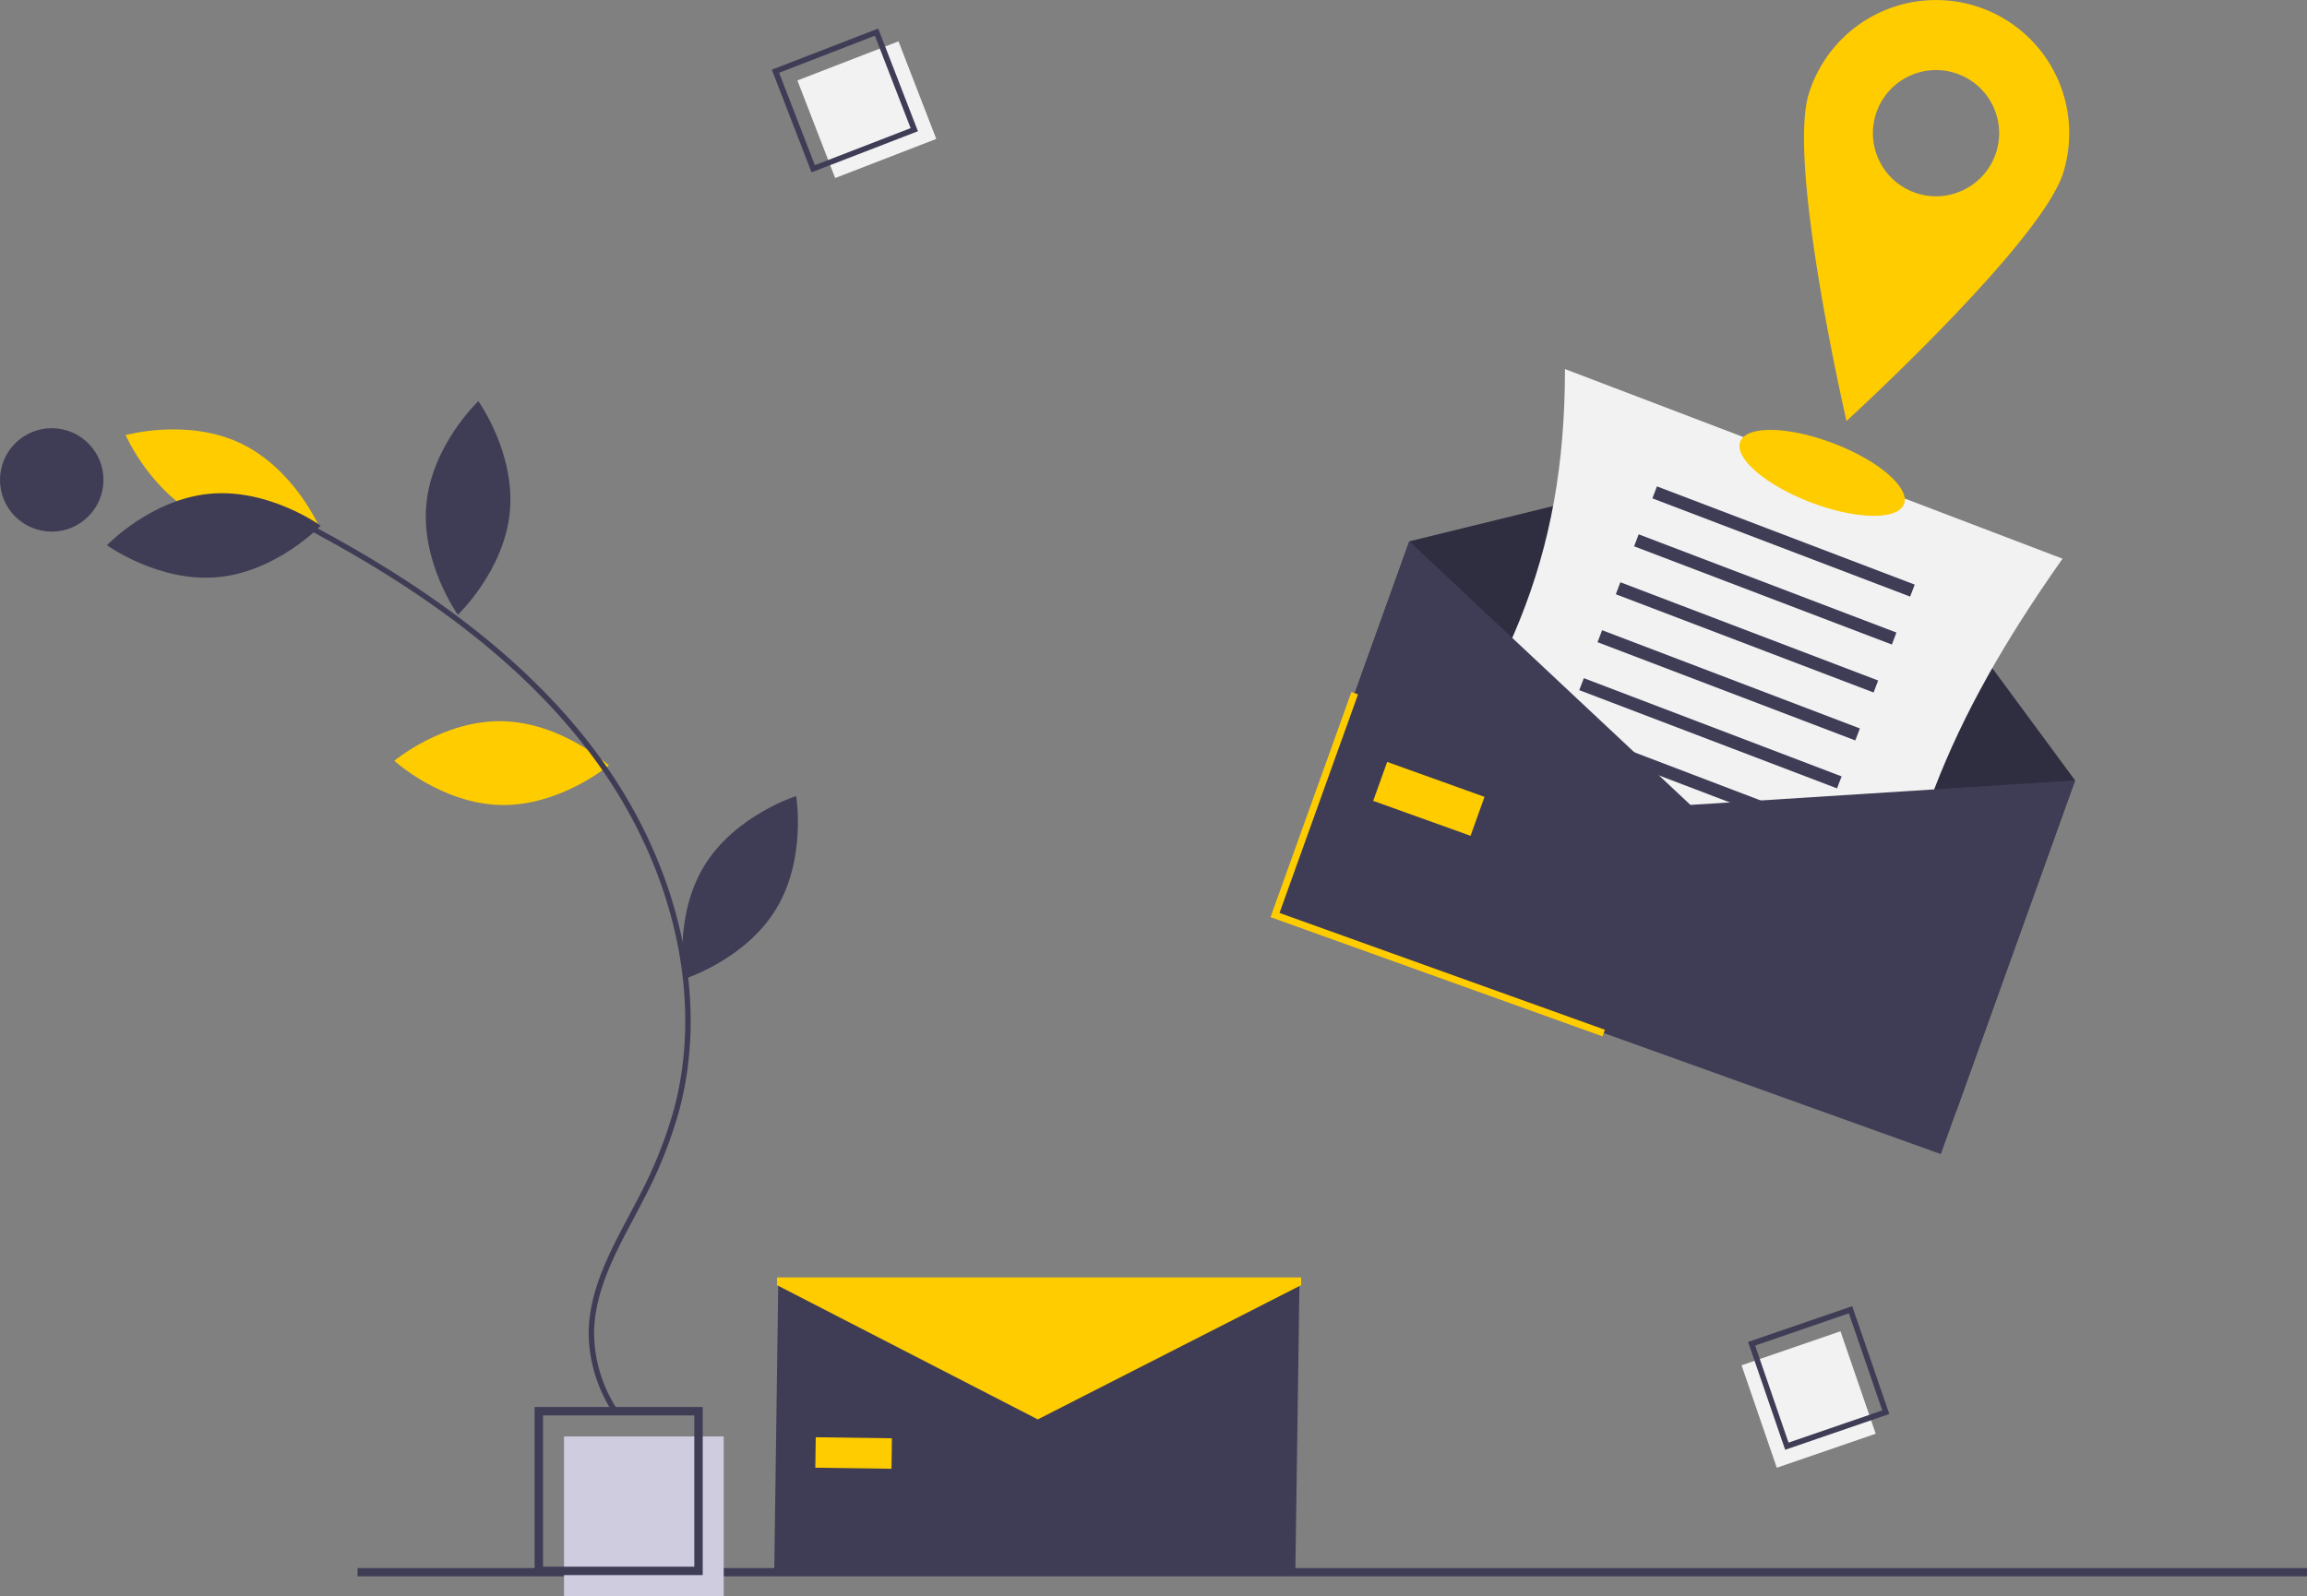 <svg xmlns="http://www.w3.org/2000/svg" width="456.869" height="316.171" viewBox="0 0 456.869 316.171">
  <rect x="0" y="0" width="456.869" height="316.171" fill="#808080" stroke="none"/>
  <g id="Group_100" data-name="Group 100" transform="translate(0 -193.829)">
    <rect id="Rectangle_189" data-name="Rectangle 189" width="386.058" height="1.639" transform="translate(70.811 504.449)" fill="#3f3d56"/>
    <rect id="Rectangle_191" data-name="Rectangle 191" width="31.627" height="31.627" transform="translate(111.696 478.373)" fill="#cfcce0"/>
    <path id="Path_748" data-name="Path 748" d="M329.336,738.494H296.044V705.2h33.292Zm-31.627-1.665h29.962V706.867H297.709Z" transform="translate(-190.173 -232.655)" fill="#3f3d56"/>
    <rect id="Rectangle_192" data-name="Rectangle 192" width="21.46" height="20.717" transform="matrix(0.933, -0.361, 0.361, 0.933, 157.913, 209.766)" fill="#f2f2f2"/>
    <path id="Path_749" data-name="Path 749" d="M392.648,332.2l-21.069,8.148-7.866-20.339,21.068-8.148Zm-20.409,6.724,18.962-7.334-7.08-18.305-18.962,7.334Z" transform="translate(-210.865 -112.377)" fill="#3f3d56"/>
    <rect id="Rectangle_193" data-name="Rectangle 193" width="21.46" height="20.717" transform="translate(364.483 457.545) rotate(71.027)" fill="#f2f2f2"/>
    <path id="Path_750" data-name="Path 750" d="M900.554,646.874l-7.344-21.362,20.622-7.09,7.344,21.362Zm-5.946-20.648,6.61,19.226,18.56-6.381-6.61-19.226Z" transform="translate(-547.026 -165.855)" fill="#3f3d56"/>
    <path id="Path_751" data-name="Path 751" d="M277.443,509.505c11.735.252,21.07,8.756,21.07,8.756s-9.691,8.1-21.426,7.844-21.069-8.756-21.069-8.756S265.708,509.253,277.443,509.505Z" transform="translate(-177.934 -172.812)" fill="#fc0"/>
    <path id="Path_752" data-name="Path 752" d="M195.011,443.989c10.6,5.037,22.759,1.621,22.759,1.621s-5.032-11.582-15.634-16.618-22.759-1.621-22.759-1.621S184.409,438.952,195.011,443.989Z" transform="translate(-154.498 -147.352)" fill="#fc0"/>
    <path id="Path_753" data-name="Path 753" d="M194.46,444.551c11.689-1.068,21.92,6.333,21.92,6.333s-8.72,9.133-20.409,10.2-21.92-6.333-21.92-6.333S182.772,445.619,194.46,444.551Z" transform="translate(-152.87 -152.919)" fill="#3f3d56"/>
    <path id="Path_754" data-name="Path 754" d="M265.119,438.543c-1.12,11.684,6.235,21.948,6.235,21.948s9.172-8.679,10.292-20.363-6.235-21.948-6.235-21.948S266.239,426.859,265.119,438.543Z" transform="translate(-180.681 -144.888)" fill="#3f3d56"/>
    <path id="Path_755" data-name="Path 755" d="M342.54,544.659c-6.131,10.009-4.022,22.459-4.022,22.459s12.049-3.778,18.18-13.787,4.021-22.459,4.021-22.459S348.671,534.65,342.54,544.659Z" transform="translate(-203.054 -179.348)" fill="#3f3d56"/>
    <path id="Path_756" data-name="Path 756" d="M292.083,629.783l.893-.6a27.991,27.991,0,0,1-4.94-15.523c.025-8.118,4.012-15.627,7.869-22.888.716-1.348,1.429-2.691,2.115-4.034a88.061,88.061,0,0,0,6.849-17.194c5.982-22.229.092-48.454-15.753-70.154-12.57-17.214-31.309-32.267-57.285-46.018l-.5.953c25.829,13.673,44.447,28.622,56.919,45.7,15.655,21.438,21.48,47.321,15.583,69.237a87.012,87.012,0,0,1-6.768,16.984c-.684,1.338-1.395,2.676-2.108,4.019-3.918,7.377-7.969,15.006-7.995,23.391a29.08,29.08,0,0,0,5.125,16.13Z" transform="translate(-170.384 -155.647)" fill="#3f3d56"/>
    <circle id="Ellipse_51" data-name="Ellipse 51" cx="10.244" cy="10.244" r="10.244" transform="translate(0 278.65)" fill="#3f3d56"/>
    <path id="Path_757" data-name="Path 757" d="M759.965,359.327,628.109,311.97l23.54-65.543,82.1-20.134,49.756,67.492Z" transform="translate(-372.563 54.635)" fill="#2f2e41"/>
    <path id="Path_758" data-name="Path 758" d="M895.172,450.053l-98.537-37.561c25.58-34.264,37.019-58.434,37.028-96.467L932.2,353.586C909.307,386.1,899.734,410.549,895.172,450.053Z" transform="translate(-523.743 -49.088)" fill="#f2f2f2"/>
    <rect id="Rectangle_194" data-name="Rectangle 194" width="54.632" height="2.541" transform="translate(328.135 290.176) rotate(20.866)" fill="#3f3d56"/>
    <rect id="Rectangle_195" data-name="Rectangle 195" width="54.632" height="2.541" transform="translate(324.515 299.674) rotate(20.866)" fill="#3f3d56"/>
    <rect id="Rectangle_196" data-name="Rectangle 196" width="54.632" height="2.541" transform="translate(320.894 309.171) rotate(20.866)" fill="#3f3d56"/>
    <rect id="Rectangle_197" data-name="Rectangle 197" width="54.632" height="2.541" transform="translate(317.274 318.668) rotate(20.866)" fill="#3f3d56"/>
    <rect id="Rectangle_198" data-name="Rectangle 198" width="54.632" height="2.541" transform="translate(313.654 328.166) rotate(20.866)" fill="#3f3d56"/>
    <rect id="Rectangle_199" data-name="Rectangle 199" width="54.632" height="2.541" transform="translate(310.034 337.663) rotate(20.866)" fill="#3f3d56"/>
    <rect id="Rectangle_200" data-name="Rectangle 200" width="54.632" height="2.541" transform="translate(306.413 347.161) rotate(20.866)" fill="#3f3d56"/>
    <rect id="Rectangle_201" data-name="Rectangle 201" width="54.632" height="2.541" transform="translate(302.792 356.658) rotate(20.866)" fill="#3f3d56"/>
    <path id="Path_759" data-name="Path 759" d="M755.577,376.678,623.721,329.321,650.307,255.3l55.682,52.209,76.175-4.851Z" transform="translate(-371.221 45.766)" fill="#3f3d56"/>
    <path id="Path_760" data-name="Path 760" d="M688.188,366.5l-65.746-23.614,16.02-44.605,1.307.469-15.55,43.3,64.439,23.144Z" transform="translate(-370.83 32.623)" fill="#fc0"/>
    <rect id="Rectangle_202" data-name="Rectangle 202" width="20.483" height="8.193" transform="translate(274.711 344.759) rotate(19.756)" fill="#fc0"/>
    <path id="Path_761" data-name="Path 761" d="M324.064,616.567l-103.2-.055.81-57.936,51.287,23.051,51.912-21.608Z" transform="translate(-67.537 -111.534)" fill="#3f3d56"/>
    <rect id="Rectangle_203" data-name="Rectangle 203" width="15.089" height="6.036" transform="translate(161.545 478.532) rotate(0.801)" fill="#fc0"/>
    <path id="Path_762" data-name="Path 762" d="M325.457,559.865l-52.163,26.593-51.652-26.593v-1.534H325.457Z" transform="translate(-67.775 -111.46)" fill="#fc0"/>
    <ellipse id="Ellipse_52" data-name="Ellipse 52" cx="6.269" cy="17.355" rx="6.269" ry="17.355" transform="translate(342.392 287.176) rotate(-69.134)" fill="#fc0"/>
    <path id="Path_763" data-name="Path 763" d="M952.139,211.912a26.38,26.38,0,0,0-33.023,17.358c-4.326,13.912,7.464,64.843,7.464,64.843s38.591-35.265,42.917-49.177A26.38,26.38,0,0,0,952.139,211.912ZM940.6,249.034a12.5,12.5,0,1,1,15.643-8.222A12.5,12.5,0,0,1,940.6,249.034Z" transform="translate(-560.904 -16.886)" fill="#fc0"/>
  </g>
</svg>
